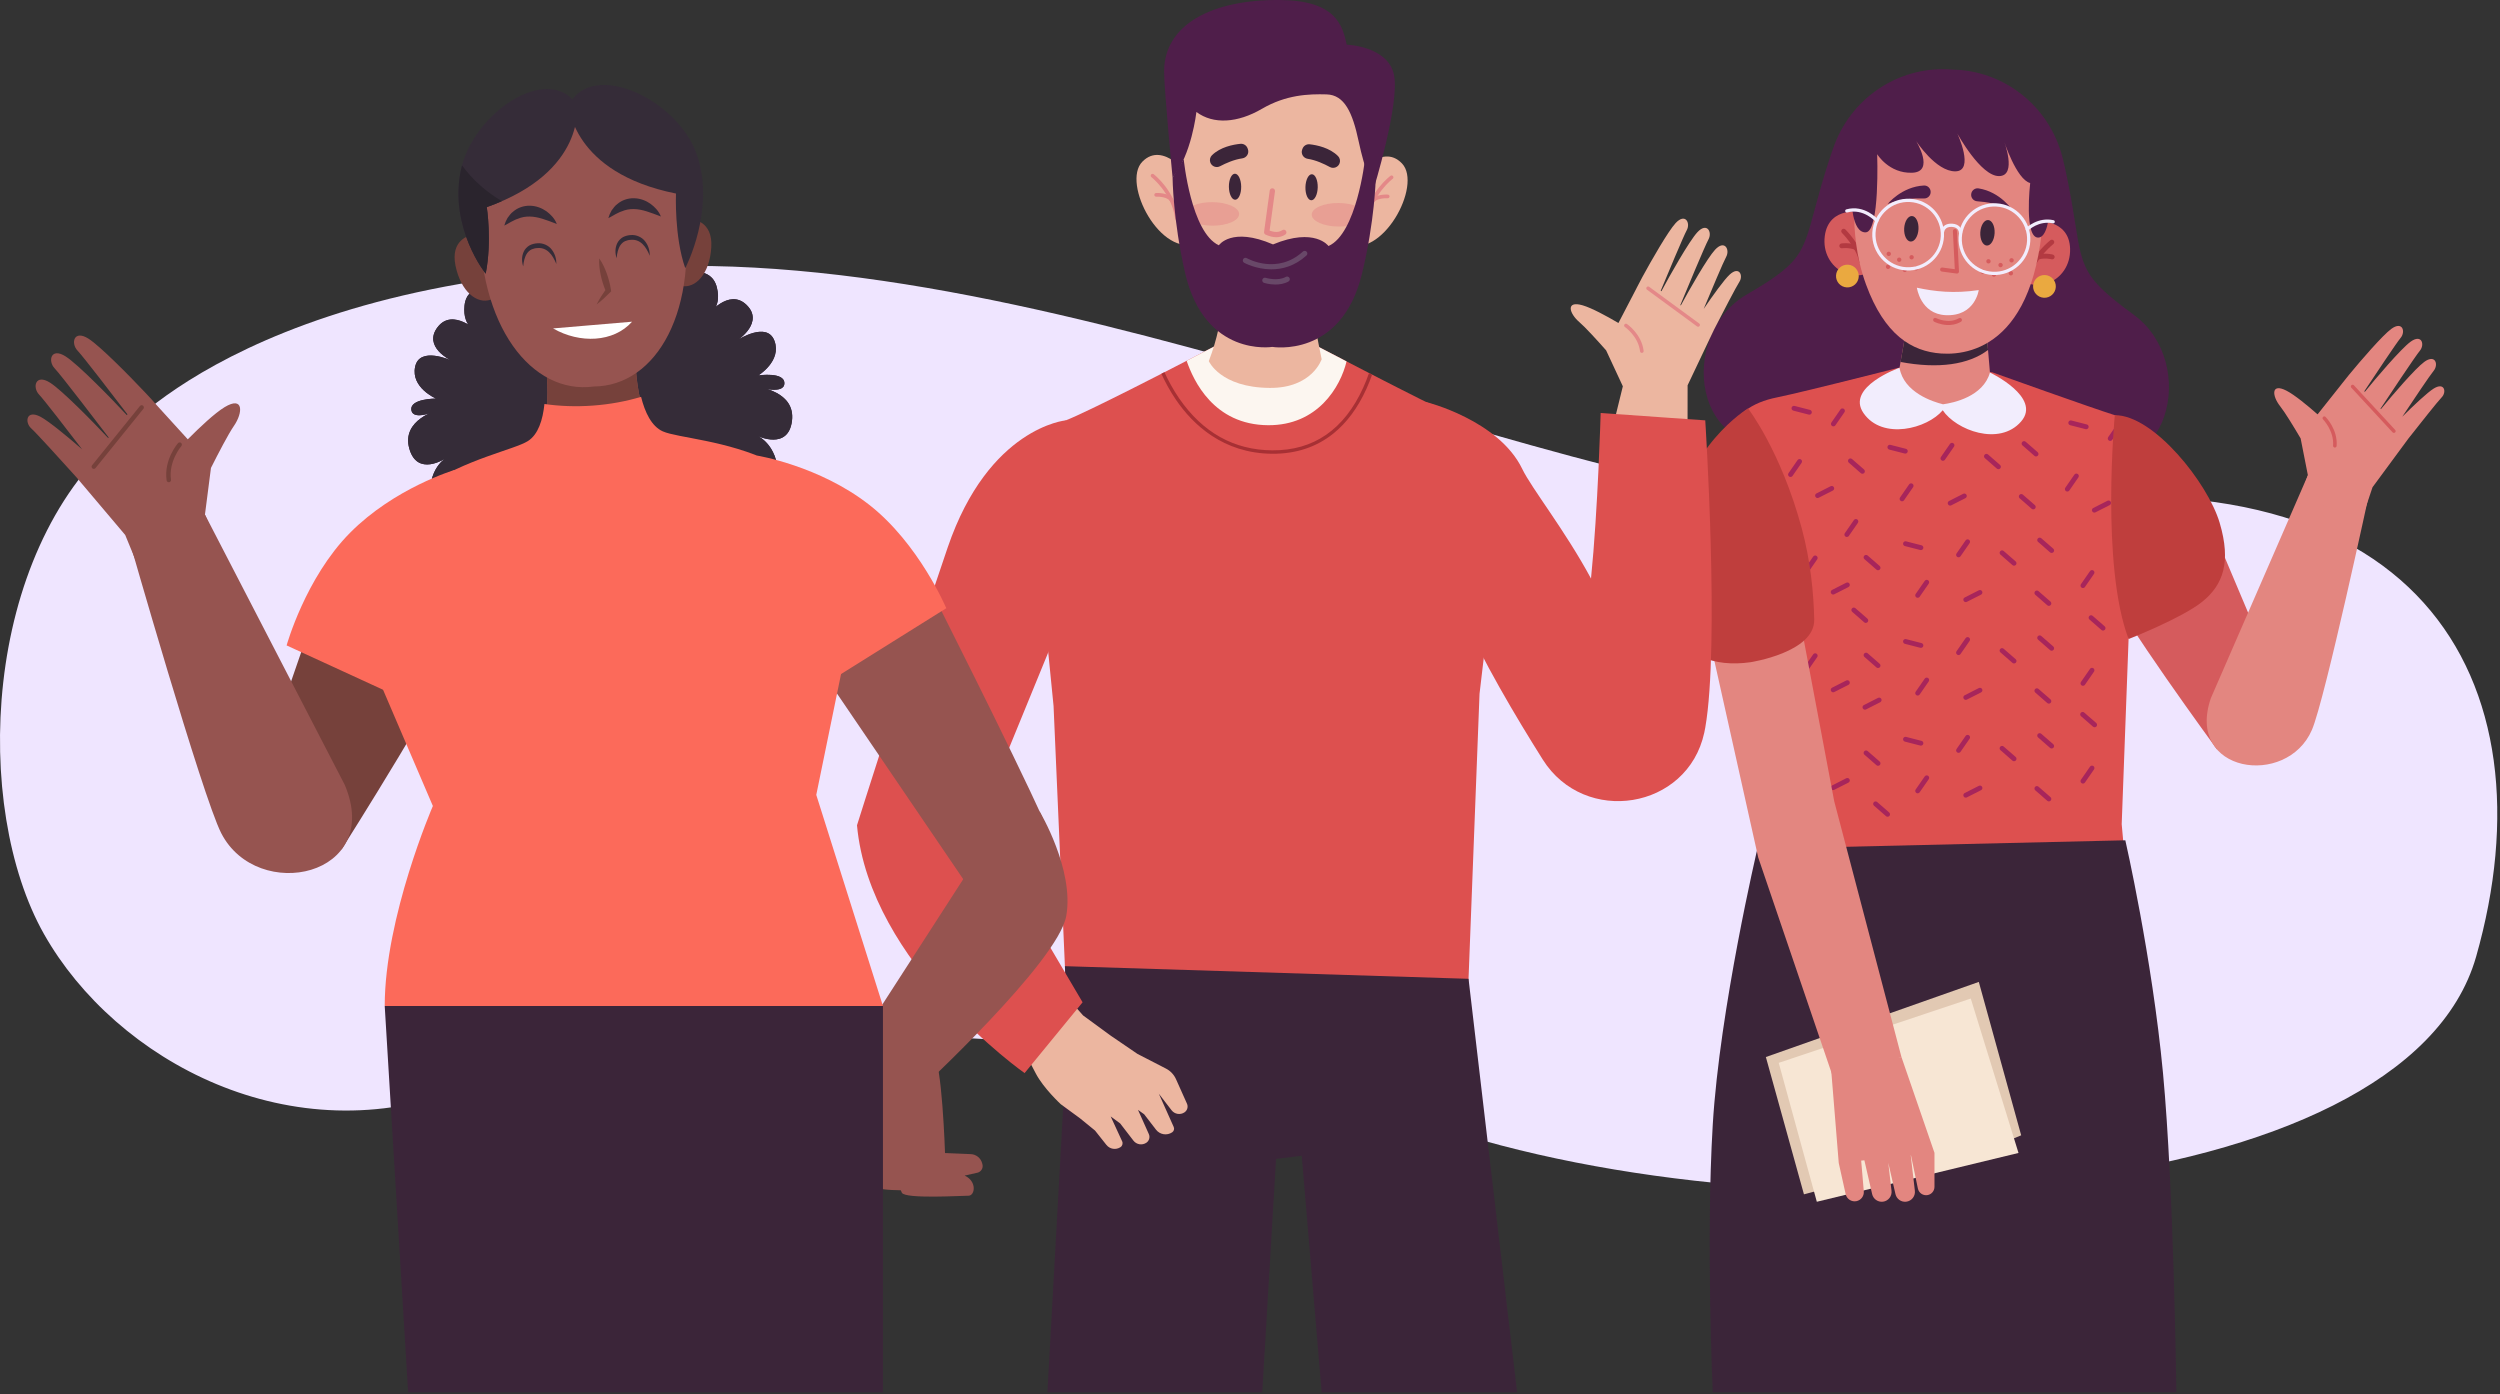 <svg width="486" height="271" viewBox="0 0 486 271" fill="none" xmlns="http://www.w3.org/2000/svg">
<rect x="0" y="0" width="486" height="271" fill="#333333" stroke="none"/>
<path d="M23.136 84.839C23.136 84.839 51.653 50.179 138.443 51.725C225.233 53.272 328.693 108.683 386.472 99.023C470.591 84.96 496.572 132.522 481.361 185.966C467.511 234.627 347.579 242.23 278.207 218.598C208.834 194.966 124.225 198.134 90.476 211.444C56.726 224.754 22.502 206.249 8.559 181.594C-5.384 156.939 -3.482 107.838 23.136 84.839Z" fill="#EFE5FF"/>
<path d="M431.246 105.388L445.438 139.019L430.964 145.661C430.964 145.661 411.372 118.887 410.765 115.231C410.158 111.573 414.402 106.98 414.402 106.98L431.246 105.388Z" fill="#D55B5D"/>
<path d="M429.804 135.694L448.654 92.392L460.771 94.994C460.771 94.994 451.968 136.042 449.431 141.907C444.542 153.207 424.749 150.258 429.804 135.694Z" fill="#E38680"/>
<path d="M444.491 75.949C446.087 76.774 448.545 78.799 450.536 80.553L455.183 74.706L455.179 74.702C455.422 74.374 455.951 73.71 456.645 72.867L456.647 72.866C458.973 70.041 463.173 65.18 464.865 63.94C467.061 62.328 467.697 64.476 466.68 65.686C465.896 66.62 461.56 73.131 459.619 76.059L459.726 76.174C461.814 73.588 466.733 67.814 468.597 66.446C470.793 64.834 471.43 66.982 470.413 68.192C469.535 69.238 464.205 77.274 462.769 79.445L462.85 79.532C465.126 76.754 469.529 71.637 471.27 70.359C473.466 68.748 474.103 70.896 473.086 72.106C472.414 72.905 469.143 77.788 466.996 81.016C469.234 78.793 471.892 76.287 473.117 75.532C475.242 74.22 475.666 76.23 474.647 77.261C473.95 77.967 470.37 82.487 468.184 85.265L461.217 94.719L459.152 100.887L447.083 96.845L448.655 92.392L447.242 85.226C445.97 83.068 444.197 80.145 443.256 78.964C441.684 76.989 441.426 74.366 444.491 75.949Z" fill="#E38680"/>
<path d="M465.259 84.139C465.207 84.121 465.159 84.091 465.12 84.048L457.096 75.368C456.966 75.228 456.975 75.01 457.115 74.881C457.255 74.751 457.473 74.759 457.602 74.9L465.627 83.58C465.756 83.72 465.748 83.938 465.607 84.067C465.51 84.157 465.375 84.18 465.259 84.139Z" fill="#D55B5D"/>
<path d="M453.782 86.987C453.639 86.937 453.541 86.795 453.552 86.635C453.767 83.755 451.622 81.554 451.6 81.532C451.466 81.397 451.467 81.179 451.603 81.045C451.737 80.911 451.956 80.911 452.09 81.047C452.187 81.145 454.479 83.487 454.24 86.686C454.226 86.877 454.061 87.019 453.871 87.004C453.84 87.003 453.809 86.996 453.782 86.987Z" fill="#D55B5D"/>
<path d="M339.19 90.609L342.471 157.756L339.19 186.191H414.804L412.458 160.226L414.804 97.116L339.19 90.609Z" fill="#DD504F"/>
<path d="M403.353 88.658C391.813 84.561 383.859 77.969 376.373 74.793C368.595 77.166 359.994 82.889 348.089 85.753C329.198 90.296 325.854 65.205 339.586 57.241C351.673 50.231 350.35 48.883 354.093 35.968C354.335 35.13 354.6 34.242 354.892 33.301C355.209 32.268 355.56 31.173 355.949 30.007C356.178 29.325 356.412 28.669 356.656 28.037C360.367 18.393 369.837 12.677 379.594 13.532C389.388 13.706 398.207 20.383 400.886 30.362C401.062 31.016 401.226 31.694 401.382 32.395C401.647 33.597 401.881 34.722 402.088 35.782C402.28 36.749 402.45 37.659 402.603 38.517C404.972 51.755 403.514 52.956 414.8 61.195C427.62 70.555 421.664 95.157 403.353 88.658Z" fill="#4F1E4A"/>
<path d="M423.083 102.643L331.232 97.814C331.232 97.814 332.772 92.036 334.839 86.259C336.905 80.483 340.666 78.217 345.43 77.258C346.774 76.986 349.239 76.41 352.085 75.723C353.697 75.332 355.432 74.907 357.156 74.48C363.169 72.994 369.035 71.5 369.035 71.5L378.628 71.239H378.684L378.737 71.246L387.32 72.388C387.32 72.388 392.419 74.216 397.995 76.186C403.225 78.034 408.875 80.008 411.119 80.712C415.757 82.166 419.259 84.813 420.709 90.775C422.156 96.736 423.083 102.643 423.083 102.643Z" fill="#DD504F"/>
<path d="M341.972 85.909C341.87 85.903 341.768 85.865 341.686 85.793L339.353 83.758C339.156 83.586 339.136 83.286 339.307 83.089C339.479 82.892 339.779 82.872 339.976 83.043L342.308 85.078C342.505 85.25 342.526 85.549 342.354 85.747C342.255 85.861 342.112 85.916 341.972 85.909Z" fill="#A7255B"/>
<path d="M341.431 96.194C341.329 96.188 341.228 96.15 341.145 96.078L338.812 94.043C338.615 93.871 338.595 93.572 338.767 93.374C338.939 93.177 339.238 93.157 339.435 93.328L341.768 95.363C341.965 95.535 341.985 95.835 341.813 96.032C341.714 96.146 341.571 96.201 341.431 96.194Z" fill="#A7255B"/>
<path d="M356.386 82.884C356.301 82.88 356.216 82.852 356.142 82.801C355.927 82.652 355.873 82.357 356.022 82.142L357.783 79.596C357.932 79.381 358.227 79.328 358.442 79.476C358.657 79.625 358.711 79.921 358.562 80.136L356.801 82.681C356.704 82.821 356.545 82.893 356.386 82.884Z" fill="#A7255B"/>
<path d="M348.052 92.725C347.967 92.721 347.883 92.693 347.808 92.642C347.593 92.493 347.539 92.198 347.688 91.983L349.449 89.437C349.598 89.222 349.893 89.168 350.108 89.317C350.324 89.466 350.377 89.761 350.228 89.977L348.467 92.522C348.369 92.662 348.21 92.733 348.052 92.725Z" fill="#A7255B"/>
<path d="M352.196 80.001C352.221 80.082 352.225 80.171 352.202 80.259C352.138 80.512 351.879 80.665 351.626 80.6L348.628 79.829C348.374 79.764 348.222 79.506 348.286 79.253C348.352 78.999 348.61 78.847 348.863 78.912L351.861 79.683C352.027 79.724 352.149 79.849 352.196 80.001Z" fill="#A7255B"/>
<path d="M362.031 92.1C361.929 92.095 361.827 92.057 361.745 91.984L359.412 89.949C359.215 89.777 359.195 89.478 359.366 89.281C359.539 89.084 359.838 89.063 360.035 89.235L362.367 91.269C362.565 91.442 362.585 91.741 362.413 91.938C362.313 92.053 362.171 92.107 362.031 92.1Z" fill="#A7255B"/>
<path d="M353.056 96.73C352.996 96.687 352.945 96.629 352.909 96.559C352.791 96.326 352.883 96.041 353.117 95.923L355.877 94.522C356.11 94.403 356.396 94.496 356.514 94.73C356.633 94.963 356.54 95.248 356.306 95.366L353.546 96.767C353.383 96.85 353.195 96.83 353.056 96.73Z" fill="#A7255B"/>
<path d="M395.783 88.738C395.681 88.732 395.58 88.694 395.497 88.621L393.165 86.587C392.967 86.415 392.947 86.115 393.119 85.918C393.291 85.721 393.59 85.701 393.787 85.872L396.12 87.907C396.317 88.079 396.337 88.378 396.165 88.576C396.066 88.69 395.923 88.745 395.783 88.738Z" fill="#A7255B"/>
<path d="M395.242 99.023C395.14 99.017 395.039 98.979 394.956 98.907L392.624 96.872C392.427 96.7 392.406 96.4 392.578 96.203C392.75 96.006 393.049 95.986 393.246 96.157L395.579 98.192C395.776 98.364 395.796 98.663 395.625 98.861C395.525 98.975 395.382 99.031 395.242 99.023Z" fill="#A7255B"/>
<path d="M410.198 85.714C410.113 85.709 410.029 85.682 409.954 85.63C409.739 85.482 409.685 85.186 409.834 84.971L411.595 82.426C411.744 82.211 412.039 82.157 412.254 82.306C412.469 82.455 412.523 82.75 412.374 82.965L410.613 85.51C410.515 85.65 410.356 85.722 410.198 85.714Z" fill="#A7255B"/>
<path d="M401.863 95.554C401.778 95.549 401.694 95.522 401.619 95.471C401.404 95.322 401.35 95.026 401.499 94.811L403.26 92.266C403.409 92.051 403.705 91.997 403.92 92.146C404.135 92.295 404.189 92.59 404.04 92.805L402.279 95.351C402.181 95.491 402.022 95.563 401.863 95.554Z" fill="#A7255B"/>
<path d="M418.227 100.777C418.142 100.772 418.058 100.745 417.982 100.693C417.767 100.545 417.713 100.249 417.862 100.034L419.623 97.489C419.772 97.274 420.067 97.22 420.283 97.369C420.498 97.518 420.551 97.813 420.403 98.028L418.641 100.573C418.545 100.714 418.386 100.785 418.227 100.777Z" fill="#A7255B"/>
<path d="M406.007 82.83C406.032 82.911 406.036 82.999 406.014 83.088C405.949 83.341 405.69 83.494 405.437 83.429L402.439 82.658C402.186 82.593 402.033 82.335 402.098 82.082C402.163 81.828 402.421 81.675 402.674 81.741L405.672 82.512C405.838 82.554 405.961 82.678 406.007 82.83Z" fill="#A7255B"/>
<path d="M415.945 92.975C415.843 92.97 415.742 92.932 415.659 92.859L413.327 90.825C413.129 90.652 413.109 90.353 413.281 90.156C413.454 89.959 413.753 89.938 413.95 90.11L416.282 92.145C416.48 92.317 416.5 92.616 416.328 92.813C416.228 92.928 416.085 92.982 415.945 92.975Z" fill="#A7255B"/>
<path d="M406.867 99.56C406.807 99.517 406.756 99.459 406.72 99.389C406.602 99.156 406.695 98.871 406.929 98.752L409.689 97.351C409.922 97.233 410.207 97.326 410.325 97.559C410.444 97.792 410.351 98.078 410.117 98.196L407.357 99.597C407.195 99.68 407.006 99.659 406.867 99.56Z" fill="#A7255B"/>
<path d="M377.68 89.579C377.595 89.575 377.511 89.547 377.436 89.496C377.221 89.347 377.167 89.052 377.316 88.837L379.077 86.291C379.226 86.076 379.521 86.022 379.736 86.171C379.951 86.32 380.005 86.615 379.856 86.831L378.095 89.376C377.998 89.516 377.839 89.588 377.68 89.579Z" fill="#A7255B"/>
<path d="M369.733 97.452C369.648 97.447 369.563 97.42 369.489 97.368C369.274 97.219 369.22 96.924 369.369 96.709L371.13 94.164C371.279 93.949 371.574 93.895 371.789 94.044C372.004 94.193 372.058 94.488 371.909 94.703L370.148 97.248C370.05 97.388 369.891 97.46 369.733 97.452Z" fill="#A7255B"/>
<path d="M370.842 87.569C370.867 87.65 370.87 87.738 370.848 87.826C370.782 88.08 370.524 88.233 370.271 88.168L367.273 87.397C367.02 87.332 366.867 87.074 366.933 86.82C366.997 86.567 367.256 86.414 367.509 86.48L370.507 87.251C370.672 87.293 370.795 87.417 370.842 87.569Z" fill="#A7255B"/>
<path d="M388.471 91.214C388.369 91.209 388.267 91.171 388.185 91.098L385.852 89.063C385.655 88.891 385.635 88.592 385.806 88.395C385.979 88.198 386.278 88.177 386.475 88.349L388.807 90.383C389.005 90.556 389.025 90.855 388.853 91.052C388.754 91.167 388.611 91.221 388.471 91.214Z" fill="#A7255B"/>
<path d="M378.833 98.201C378.773 98.158 378.723 98.101 378.687 98.031C378.568 97.798 378.661 97.512 378.895 97.394L381.655 95.993C381.888 95.874 382.173 95.967 382.292 96.201C382.41 96.434 382.317 96.719 382.084 96.838L379.323 98.239C379.161 98.321 378.972 98.301 378.833 98.201Z" fill="#A7255B"/>
<path d="M351.088 111.483C351.003 111.478 350.919 111.451 350.843 111.4C350.628 111.251 350.574 110.955 350.723 110.74L352.485 108.195C352.633 107.98 352.929 107.926 353.144 108.075C353.359 108.224 353.413 108.519 353.264 108.734L351.503 111.279C351.406 111.42 351.246 111.491 351.088 111.483Z" fill="#A7255B"/>
<path d="M365.067 110.858C364.965 110.852 364.864 110.814 364.781 110.742L362.449 108.707C362.251 108.535 362.231 108.236 362.403 108.038C362.576 107.841 362.875 107.821 363.072 107.992L365.404 110.027C365.602 110.199 365.622 110.499 365.45 110.696C365.35 110.81 365.207 110.866 365.067 110.858Z" fill="#A7255B"/>
<path d="M356.092 115.489C356.032 115.446 355.981 115.388 355.945 115.318C355.827 115.085 355.92 114.8 356.153 114.681L358.914 113.28C359.147 113.162 359.432 113.254 359.55 113.488C359.669 113.721 359.576 114.006 359.342 114.125L356.582 115.526C356.419 115.609 356.231 115.588 356.092 115.489Z" fill="#A7255B"/>
<path d="M398.819 107.496C398.717 107.491 398.616 107.452 398.533 107.38L396.201 105.345C396.003 105.173 395.983 104.874 396.155 104.676C396.328 104.479 396.627 104.459 396.824 104.631L399.156 106.665C399.354 106.837 399.374 107.137 399.202 107.334C399.102 107.448 398.959 107.503 398.819 107.496Z" fill="#A7255B"/>
<path d="M398.278 117.781C398.176 117.776 398.075 117.738 397.992 117.665L395.66 115.63C395.463 115.458 395.442 115.159 395.614 114.962C395.786 114.764 396.085 114.744 396.283 114.916L398.615 116.951C398.812 117.123 398.832 117.423 398.66 117.62C398.561 117.734 398.419 117.788 398.278 117.781Z" fill="#A7255B"/>
<path d="M362.687 121.095C362.585 121.089 362.484 121.051 362.401 120.979L360.069 118.944C359.871 118.772 359.851 118.472 360.023 118.275C360.195 118.078 360.494 118.058 360.691 118.229L363.024 120.264C363.221 120.436 363.241 120.735 363.07 120.933C362.969 121.047 362.827 121.102 362.687 121.095Z" fill="#A7255B"/>
<path d="M404.899 114.312C404.814 114.308 404.73 114.281 404.655 114.229C404.44 114.08 404.386 113.785 404.535 113.57L406.297 111.025C406.445 110.81 406.741 110.756 406.956 110.905C407.171 111.053 407.225 111.349 407.076 111.564L405.315 114.109C405.217 114.249 405.058 114.321 404.899 114.312Z" fill="#A7255B"/>
<path d="M380.716 108.338C380.631 108.333 380.547 108.306 380.472 108.254C380.257 108.105 380.203 107.81 380.352 107.595L382.113 105.05C382.262 104.835 382.557 104.781 382.773 104.93C382.988 105.079 383.041 105.374 382.893 105.589L381.131 108.134C381.034 108.274 380.875 108.345 380.716 108.338Z" fill="#A7255B"/>
<path d="M372.769 116.21C372.684 116.205 372.6 116.178 372.525 116.127C372.31 115.978 372.256 115.682 372.405 115.467L374.166 112.922C374.315 112.707 374.61 112.653 374.825 112.802C375.04 112.951 375.094 113.246 374.945 113.461L373.184 116.007C373.087 116.147 372.927 116.218 372.769 116.21Z" fill="#A7255B"/>
<path d="M358.999 104.389C358.914 104.384 358.83 104.357 358.755 104.306C358.54 104.157 358.487 103.861 358.635 103.646L360.397 101.101C360.546 100.886 360.841 100.832 361.056 100.981C361.271 101.13 361.325 101.425 361.176 101.64L359.415 104.186C359.317 104.326 359.158 104.397 358.999 104.389Z" fill="#A7255B"/>
<path d="M373.878 106.327C373.903 106.408 373.907 106.497 373.884 106.585C373.818 106.838 373.561 106.991 373.307 106.925L370.309 106.155C370.056 106.089 369.903 105.831 369.969 105.578C370.034 105.325 370.292 105.172 370.545 105.237L373.543 106.007C373.709 106.05 373.831 106.175 373.878 106.327Z" fill="#A7255B"/>
<path d="M391.507 109.973C391.405 109.967 391.304 109.929 391.221 109.856L388.889 107.822C388.691 107.649 388.671 107.35 388.843 107.153C389.015 106.956 389.314 106.936 389.511 107.107L391.844 109.142C392.041 109.314 392.061 109.613 391.889 109.81C391.79 109.925 391.647 109.98 391.507 109.973Z" fill="#A7255B"/>
<path d="M381.869 116.96C381.809 116.917 381.759 116.859 381.723 116.789C381.604 116.556 381.697 116.271 381.931 116.152L384.691 114.751C384.924 114.633 385.209 114.726 385.328 114.959C385.446 115.192 385.354 115.478 385.12 115.596L382.36 116.997C382.197 117.08 382.008 117.06 381.869 116.96Z" fill="#A7255B"/>
<path d="M351.088 130.49C351.003 130.485 350.919 130.458 350.843 130.407C350.628 130.258 350.574 129.962 350.723 129.747L352.485 127.202C352.633 126.987 352.929 126.933 353.144 127.082C353.359 127.231 353.413 127.526 353.264 127.741L351.503 130.287C351.406 130.426 351.246 130.498 351.088 130.49Z" fill="#A7255B"/>
<path d="M365.067 129.865C364.965 129.859 364.864 129.821 364.781 129.749L362.449 127.714C362.251 127.542 362.231 127.243 362.403 127.045C362.576 126.848 362.875 126.828 363.072 126.999L365.404 129.034C365.602 129.206 365.622 129.506 365.45 129.703C365.35 129.817 365.207 129.872 365.067 129.865Z" fill="#A7255B"/>
<path d="M356.092 134.495C356.032 134.452 355.981 134.394 355.945 134.324C355.827 134.091 355.92 133.806 356.153 133.687L358.914 132.286C359.147 132.168 359.432 132.261 359.55 132.494C359.669 132.727 359.576 133.013 359.342 133.131L356.582 134.532C356.419 134.615 356.231 134.595 356.092 134.495Z" fill="#A7255B"/>
<path d="M398.819 126.502C398.717 126.497 398.616 126.459 398.533 126.386L396.201 124.351C396.003 124.179 395.983 123.88 396.155 123.683C396.328 123.486 396.627 123.465 396.824 123.637L399.156 125.672C399.354 125.844 399.374 126.143 399.202 126.34C399.102 126.455 398.959 126.51 398.819 126.502Z" fill="#A7255B"/>
<path d="M398.278 136.787C398.176 136.782 398.075 136.744 397.992 136.671L395.66 134.637C395.463 134.464 395.442 134.165 395.614 133.968C395.786 133.771 396.085 133.751 396.283 133.922L398.615 135.957C398.812 136.129 398.832 136.428 398.66 136.625C398.561 136.74 398.419 136.795 398.278 136.787Z" fill="#A7255B"/>
<path d="M404.899 133.319C404.814 133.314 404.73 133.287 404.655 133.235C404.44 133.087 404.386 132.791 404.535 132.576L406.297 130.031C406.445 129.816 406.741 129.762 406.956 129.911C407.171 130.06 407.225 130.355 407.076 130.57L405.315 133.115C405.217 133.256 405.058 133.327 404.899 133.319Z" fill="#A7255B"/>
<path d="M380.716 127.344C380.631 127.339 380.547 127.312 380.472 127.261C380.257 127.112 380.203 126.816 380.352 126.601L382.113 124.056C382.262 123.841 382.557 123.787 382.773 123.936C382.988 124.085 383.041 124.38 382.893 124.595L381.131 127.141C381.034 127.281 380.875 127.353 380.716 127.344Z" fill="#A7255B"/>
<path d="M372.769 135.216C372.684 135.212 372.6 135.184 372.525 135.133C372.31 134.984 372.256 134.689 372.405 134.474L374.166 131.929C374.315 131.713 374.61 131.66 374.825 131.809C375.04 131.957 375.094 132.253 374.945 132.468L373.184 135.013C373.087 135.153 372.927 135.225 372.769 135.216Z" fill="#A7255B"/>
<path d="M373.878 125.333C373.903 125.414 373.907 125.503 373.884 125.591C373.818 125.845 373.561 125.997 373.307 125.932L370.309 125.161C370.056 125.096 369.903 124.838 369.969 124.584C370.034 124.331 370.292 124.178 370.545 124.244L373.543 125.015C373.709 125.057 373.831 125.181 373.878 125.333Z" fill="#A7255B"/>
<path d="M391.507 128.979C391.405 128.973 391.304 128.935 391.221 128.863L388.889 126.828C388.691 126.656 388.671 126.357 388.843 126.159C389.015 125.962 389.314 125.942 389.511 126.113L391.844 128.148C392.041 128.32 392.061 128.62 391.889 128.817C391.79 128.931 391.647 128.986 391.507 128.979Z" fill="#A7255B"/>
<path d="M408.81 122.586C408.708 122.58 408.606 122.542 408.524 122.469L406.191 120.435C405.994 120.263 405.974 119.963 406.145 119.766C406.317 119.569 406.617 119.549 406.814 119.72L409.146 121.755C409.343 121.927 409.364 122.226 409.191 122.423C409.092 122.538 408.951 122.593 408.81 122.586Z" fill="#A7255B"/>
<path d="M381.869 135.966C381.809 135.923 381.759 135.866 381.723 135.795C381.604 135.562 381.697 135.277 381.931 135.159L384.691 133.758C384.924 133.639 385.209 133.732 385.328 133.966C385.446 134.199 385.354 134.484 385.12 134.602L382.36 136.003C382.197 136.086 382.008 136.066 381.869 135.966Z" fill="#A7255B"/>
<path d="M362.27 137.875C362.21 137.832 362.159 137.774 362.124 137.704C362.005 137.471 362.098 137.186 362.332 137.067L365.092 135.666C365.325 135.548 365.61 135.64 365.729 135.874C365.847 136.107 365.754 136.392 365.52 136.511L362.76 137.912C362.597 137.995 362.409 137.973 362.27 137.875Z" fill="#A7255B"/>
<path d="M351.088 149.496C351.003 149.492 350.919 149.464 350.843 149.413C350.628 149.264 350.574 148.969 350.723 148.754L352.485 146.208C352.633 145.993 352.929 145.939 353.144 146.088C353.359 146.237 353.413 146.533 353.264 146.748L351.503 149.293C351.406 149.433 351.246 149.505 351.088 149.496Z" fill="#A7255B"/>
<path d="M365.067 148.871C364.965 148.866 364.864 148.828 364.781 148.755L362.449 146.72C362.251 146.548 362.231 146.249 362.403 146.052C362.576 145.855 362.875 145.834 363.072 146.006L365.404 148.04C365.602 148.213 365.622 148.512 365.45 148.709C365.35 148.824 365.207 148.878 365.067 148.871Z" fill="#A7255B"/>
<path d="M356.092 153.501C356.032 153.458 355.981 153.4 355.945 153.33C355.827 153.097 355.92 152.812 356.153 152.694L358.914 151.292C359.147 151.174 359.432 151.267 359.55 151.501C359.669 151.734 359.576 152.019 359.342 152.137L356.582 153.538C356.419 153.621 356.231 153.601 356.092 153.501Z" fill="#A7255B"/>
<path d="M398.819 145.509C398.717 145.503 398.616 145.465 398.533 145.392L396.201 143.358C396.003 143.185 395.983 142.886 396.155 142.689C396.328 142.492 396.627 142.472 396.824 142.644L399.156 144.679C399.354 144.851 399.374 145.15 399.202 145.347C399.102 145.462 398.959 145.516 398.819 145.509Z" fill="#A7255B"/>
<path d="M407.17 141.382C407.068 141.377 406.967 141.339 406.884 141.266L404.552 139.231C404.355 139.059 404.334 138.76 404.506 138.563C404.678 138.366 404.977 138.345 405.174 138.517L407.507 140.551C407.704 140.724 407.724 141.023 407.552 141.22C407.453 141.335 407.31 141.389 407.17 141.382Z" fill="#A7255B"/>
<path d="M398.278 155.794C398.176 155.789 398.075 155.751 397.992 155.678L395.66 153.644C395.463 153.471 395.442 153.172 395.614 152.975C395.786 152.778 396.085 152.758 396.283 152.93L398.615 154.964C398.812 155.137 398.832 155.436 398.66 155.633C398.561 155.747 398.419 155.801 398.278 155.794Z" fill="#A7255B"/>
<path d="M404.899 152.326C404.814 152.321 404.73 152.294 404.655 152.242C404.44 152.094 404.386 151.798 404.535 151.583L406.297 149.038C406.445 148.823 406.741 148.769 406.956 148.918C407.171 149.067 407.225 149.362 407.076 149.577L405.315 152.122C405.217 152.262 405.058 152.334 404.899 152.326Z" fill="#A7255B"/>
<path d="M380.716 146.35C380.631 146.346 380.547 146.318 380.472 146.267C380.257 146.118 380.203 145.823 380.352 145.608L382.113 143.062C382.262 142.847 382.557 142.793 382.773 142.942C382.988 143.091 383.041 143.387 382.893 143.602L381.131 146.147C381.034 146.287 380.875 146.359 380.716 146.35Z" fill="#A7255B"/>
<path d="M372.769 154.223C372.684 154.218 372.6 154.191 372.525 154.139C372.31 153.99 372.256 153.695 372.405 153.48L374.166 150.935C374.315 150.72 374.61 150.666 374.825 150.815C375.04 150.964 375.094 151.259 374.945 151.474L373.184 154.019C373.087 154.16 372.927 154.231 372.769 154.223Z" fill="#A7255B"/>
<path d="M373.878 144.34C373.903 144.421 373.907 144.51 373.884 144.598C373.818 144.852 373.561 145.004 373.307 144.94L370.309 144.169C370.056 144.103 369.903 143.846 369.969 143.592C370.034 143.339 370.292 143.186 370.545 143.252L373.543 144.022C373.709 144.064 373.831 144.188 373.878 144.34Z" fill="#A7255B"/>
<path d="M391.507 147.985C391.405 147.98 391.304 147.941 391.221 147.869L388.889 145.834C388.691 145.662 388.671 145.363 388.843 145.166C389.014 144.968 389.314 144.948 389.511 145.12L391.844 147.154C392.041 147.327 392.061 147.626 391.889 147.823C391.79 147.938 391.647 147.993 391.507 147.985Z" fill="#A7255B"/>
<path d="M366.921 158.777C366.819 158.771 366.718 158.733 366.635 158.661L364.302 156.626C364.105 156.454 364.085 156.155 364.256 155.957C364.429 155.76 364.728 155.74 364.925 155.911L367.258 157.946C367.455 158.118 367.475 158.418 367.304 158.615C367.203 158.729 367.061 158.784 366.921 158.777Z" fill="#A7255B"/>
<path d="M381.869 154.973C381.809 154.93 381.759 154.873 381.723 154.802C381.604 154.569 381.697 154.284 381.931 154.166L384.691 152.765C384.924 152.646 385.209 152.739 385.328 152.973C385.446 153.206 385.354 153.491 385.12 153.609L382.36 155.011C382.197 155.093 382.008 155.072 381.869 154.973Z" fill="#A7255B"/>
<path d="M378.737 71.237L378.737 71.245L378.684 71.239L378.737 71.237Z" fill="#5848BC"/>
<path d="M341.634 165.011C341.634 165.011 334.316 196.097 332.961 218.62C331.606 241.143 332.961 270.649 332.961 270.649H423.083C423.083 270.649 422.613 231.132 420.487 208.61C418.361 186.087 413.163 163.354 413.163 163.354L341.634 165.011Z" fill="#3B2539"/>
<path d="M389.686 221.852C390.311 221.852 392.918 220.705 392.918 220.705L384.68 190.883L343.283 205.486L350.687 232.176L389.686 221.852Z" fill="#E2C9B3"/>
<path d="M378.683 71.239H378.628V71.231L378.683 71.239Z" fill="#5848BC"/>
<path d="M387.043 74.722C387.043 74.722 384.432 79.046 377.785 78.697C371.364 78.36 368.906 73.547 368.906 73.547L369.467 70.367L369.561 69.832L370.443 64.826L386.307 66.104L386.472 68.035L386.526 68.668L387.043 74.722Z" fill="#E38680"/>
<path d="M392.91 81.933C388.689 86.816 380.258 83.625 377.667 79.756C374.684 83.332 365.964 85.621 362.276 80.323C358.726 75.222 369.266 71.494 369.266 71.494C370.072 76.296 375.78 78.123 377.727 78.593C379.715 78.328 385.543 77.11 386.846 72.418C386.846 72.418 396.976 77.234 392.91 81.933Z" fill="#F2EDFD"/>
<path d="M386.47 68.034C382.711 70.896 376.827 71.75 369.465 70.366L369.56 69.832L370.442 64.825L386.306 66.104L386.47 68.034Z" fill="#3B2539"/>
<path d="M365.166 51.395C361.351 56.169 353.875 52.414 354.742 45.858C355.529 39.909 362.15 41.207 362.15 41.207L365.166 51.395Z" fill="#D55B5D"/>
<path d="M361.34 53.779C361.276 54.999 360.236 55.935 359.016 55.871C357.797 55.807 356.861 54.767 356.925 53.547C356.989 52.328 358.029 51.391 359.249 51.455C360.467 51.52 361.404 52.56 361.34 53.779Z" fill="#EAA940"/>
<path d="M361.887 51.35C361.674 51.339 361.487 51.183 361.446 50.964C360.901 48.102 358.106 45.309 358.077 45.281C357.891 45.096 357.889 44.796 358.073 44.609C358.257 44.423 358.558 44.42 358.744 44.605C358.868 44.727 361.778 47.63 362.378 50.787C362.427 51.044 362.258 51.293 362 51.342C361.963 51.349 361.925 51.352 361.887 51.35Z" fill="#B33A41"/>
<path d="M360.806 48.601C360.756 48.598 360.705 48.587 360.657 48.568C359.38 48.065 358.126 48.263 358.113 48.266C357.854 48.308 357.61 48.134 357.567 47.876C357.524 47.617 357.697 47.373 357.955 47.33C358.016 47.319 359.475 47.082 361.005 47.685C361.249 47.781 361.369 48.057 361.273 48.301C361.195 48.495 361.004 48.611 360.806 48.601Z" fill="#B33A41"/>
<path d="M391.48 52.779C394.772 57.926 402.602 54.977 402.427 48.365C402.268 42.368 395.547 42.964 395.547 42.964L391.48 52.779Z" fill="#D55B5D"/>
<path d="M399.648 55.794C399.584 57.013 398.543 57.949 397.324 57.885C396.104 57.821 395.168 56.781 395.232 55.561C395.296 54.343 396.336 53.406 397.556 53.47C398.775 53.534 399.712 54.574 399.648 55.794Z" fill="#EAA940"/>
<path d="M394.745 53.078C394.707 53.076 394.67 53.069 394.633 53.058C394.382 52.983 394.239 52.718 394.316 52.466C395.244 49.39 398.442 46.808 398.577 46.7C398.782 46.536 399.081 46.57 399.245 46.775C399.408 46.98 399.375 47.278 399.171 47.442C399.139 47.467 396.067 49.951 395.225 52.74C395.16 52.954 394.958 53.089 394.745 53.078Z" fill="#B33A41"/>
<path d="M396.109 50.457C395.91 50.447 395.732 50.311 395.676 50.109C395.606 49.857 395.754 49.595 396.007 49.525C397.592 49.085 399.018 49.474 399.077 49.491C399.33 49.562 399.477 49.824 399.406 50.077C399.335 50.329 399.074 50.476 398.822 50.406C398.809 50.403 397.582 50.074 396.26 50.441C396.21 50.454 396.159 50.459 396.109 50.457Z" fill="#B33A41"/>
<path d="M361.116 33.88C361.116 33.88 358.814 44.552 362.759 55.316C366.335 65.071 371.603 68.33 377.369 68.724C383.927 69.172 397.872 66.099 397.334 34.839C396.971 13.717 363.97 12.726 361.116 33.88Z" fill="#E38680"/>
<path d="M359.925 38.589C359.925 38.589 359.919 45.274 362.698 45.169C365.478 45.063 364.923 29.975 364.923 29.975C364.923 29.975 367.197 33.741 371.716 33.582C376.235 33.423 372.462 27.36 372.462 27.36C372.462 27.36 376.31 33.348 380.121 33.311C383.93 33.273 380.507 25.96 380.507 25.96C380.507 25.96 385.043 34.283 388.624 34.233C392.205 34.184 389.536 27.307 389.536 27.307C389.536 27.307 391.985 34.887 394.668 35.582C394.668 35.582 393.41 46.492 396.334 46.184C399.258 45.876 398.828 33.581 397.832 29.804C396.835 26.027 390.937 16.364 378.577 16.903C366.216 17.441 360.913 23.978 359.925 38.589Z" fill="#4F1E4A"/>
<path d="M366.96 39.655C366.96 39.655 369.659 36.288 374.015 36.063C374.724 36.027 375.316 36.599 375.322 37.309V37.32C375.327 38.038 374.73 38.612 374.013 38.584C372.384 38.521 369.515 38.602 366.96 39.655Z" fill="#4F1E4A"/>
<path d="M391.27 40.933C391.27 40.933 388.939 37.302 384.63 36.621C383.929 36.511 383.28 37.018 383.2 37.723L383.199 37.735C383.118 38.448 383.651 39.081 384.368 39.129C385.993 39.237 388.839 39.618 391.27 40.933Z" fill="#4F1E4A"/>
<path d="M378.479 63.179C377.126 63.108 376.084 62.58 376.014 62.544C375.82 62.443 375.744 62.205 375.845 62.01C375.945 61.816 376.184 61.74 376.378 61.84C376.411 61.857 378.789 63.048 380.807 61.867C380.996 61.756 381.238 61.82 381.349 62.008C381.459 62.196 381.395 62.439 381.207 62.549C380.284 63.09 379.321 63.223 378.479 63.179Z" fill="#D55B5D"/>
<path d="M380.408 53.181C380.398 53.18 380.387 53.179 380.376 53.177L377.498 52.792C377.281 52.764 377.129 52.564 377.158 52.347C377.187 52.131 377.386 51.982 377.603 52.008L380.01 52.33L379.642 44.943C379.631 44.725 379.799 44.54 380.017 44.528C380.236 44.517 380.421 44.685 380.433 44.904L380.824 52.764C380.83 52.882 380.784 52.996 380.697 53.075C380.618 53.149 380.514 53.186 380.408 53.181Z" fill="#D55B5D"/>
<path d="M372.641 55.932C376.166 56.673 379.775 57.104 384.666 56.395C384.666 56.395 383.975 61.548 378.225 61.268C373.334 61.031 372.641 55.932 372.641 55.932Z" fill="#F2EDFD"/>
<path d="M372.953 44.552C372.881 45.923 372.2 47.001 371.431 46.96C370.663 46.92 370.099 45.776 370.17 44.406C370.243 43.035 370.924 41.957 371.692 41.998C372.461 42.038 373.026 43.181 372.953 44.552Z" fill="#3B2539"/>
<path d="M387.752 45.33C387.68 46.701 386.999 47.779 386.23 47.738C385.462 47.697 384.898 46.553 384.969 45.183C385.041 43.813 385.723 42.735 386.491 42.775C387.26 42.816 387.824 43.96 387.752 45.33Z" fill="#3B2539"/>
<path d="M367.601 49.374C367.589 49.61 367.388 49.791 367.152 49.779C366.917 49.766 366.735 49.565 366.748 49.33C366.76 49.094 366.961 48.913 367.197 48.925C367.433 48.937 367.614 49.138 367.601 49.374Z" fill="#D55B5D"/>
<path d="M369.631 50.514C369.618 50.749 369.417 50.931 369.182 50.918C368.946 50.906 368.765 50.705 368.777 50.469C368.79 50.233 368.991 50.052 369.226 50.065C369.462 50.077 369.643 50.278 369.631 50.514Z" fill="#D55B5D"/>
<path d="M367.469 51.888C367.456 52.123 367.255 52.304 367.02 52.292C366.784 52.28 366.603 52.078 366.615 51.843C366.628 51.608 366.829 51.426 367.064 51.439C367.3 51.45 367.481 51.651 367.469 51.888Z" fill="#D55B5D"/>
<path d="M370.721 52.487C370.709 52.722 370.508 52.904 370.273 52.891C370.037 52.879 369.856 52.678 369.868 52.443C369.881 52.207 370.082 52.026 370.317 52.038C370.553 52.05 370.734 52.251 370.721 52.487Z" fill="#D55B5D"/>
<path d="M372.927 52.174C372.914 52.41 372.713 52.591 372.478 52.579C372.243 52.566 372.061 52.365 372.074 52.13C372.086 51.895 372.287 51.713 372.522 51.726C372.759 51.738 372.939 51.939 372.927 52.174Z" fill="#D55B5D"/>
<path d="M372.044 50.035C372.031 50.271 371.83 50.452 371.595 50.44C371.36 50.427 371.178 50.226 371.191 49.991C371.203 49.755 371.404 49.574 371.639 49.586C371.876 49.599 372.056 49.8 372.044 50.035Z" fill="#D55B5D"/>
<path d="M390.621 50.585C390.608 50.82 390.789 51.021 391.025 51.034C391.261 51.046 391.462 50.865 391.474 50.629C391.487 50.393 391.306 50.192 391.07 50.18C390.834 50.168 390.633 50.349 390.621 50.585Z" fill="#D55B5D"/>
<path d="M388.483 51.505C388.471 51.74 388.652 51.942 388.888 51.954C389.124 51.967 389.325 51.786 389.337 51.55C389.349 51.313 389.168 51.112 388.932 51.101C388.697 51.088 388.496 51.269 388.483 51.505Z" fill="#D55B5D"/>
<path d="M390.488 53.098C390.476 53.333 390.657 53.535 390.893 53.547C391.128 53.559 391.329 53.379 391.342 53.142C391.354 52.907 391.173 52.705 390.937 52.694C390.702 52.681 390.501 52.863 390.488 53.098Z" fill="#D55B5D"/>
<path d="M387.191 53.353C387.179 53.588 387.359 53.789 387.595 53.802C387.831 53.814 388.032 53.633 388.044 53.397C388.057 53.162 387.876 52.961 387.64 52.948C387.404 52.936 387.203 53.117 387.191 53.353Z" fill="#D55B5D"/>
<path d="M385.03 52.811C385.018 53.047 385.199 53.248 385.435 53.26C385.67 53.273 385.871 53.092 385.884 52.856C385.896 52.62 385.715 52.418 385.479 52.407C385.244 52.394 385.043 52.575 385.03 52.811Z" fill="#D55B5D"/>
<path d="M386.133 50.776C386.12 51.013 386.301 51.214 386.537 51.225C386.773 51.238 386.974 51.057 386.986 50.821C386.999 50.586 386.818 50.384 386.582 50.372C386.346 50.359 386.145 50.54 386.133 50.776Z" fill="#D55B5D"/>
<path d="M370.578 52.578C366.735 52.376 363.773 49.085 363.975 45.243C364.177 41.4 367.468 38.438 371.311 38.64C375.153 38.842 378.115 42.132 377.914 45.975C377.712 49.818 374.421 52.78 370.578 52.578ZM371.278 39.272C367.784 39.088 364.792 41.781 364.608 45.275C364.424 48.77 367.117 51.761 370.612 51.945C374.106 52.129 377.098 49.436 377.282 45.942C377.465 42.448 374.771 39.456 371.278 39.272Z" fill="#F2EDFD"/>
<path d="M387.356 53.46C383.514 53.258 380.552 49.968 380.753 46.125C380.955 42.282 384.246 39.32 388.089 39.522C391.932 39.724 394.894 43.015 394.692 46.857C394.489 50.701 391.199 53.662 387.356 53.46ZM388.055 40.155C384.561 39.971 381.569 42.664 381.385 46.158C381.201 49.653 383.895 52.644 387.389 52.828C390.883 53.012 393.875 50.319 394.059 46.825C394.243 43.33 391.55 40.338 388.055 40.155Z" fill="#F2EDFD"/>
<path d="M394.083 44.876C394.008 44.873 393.933 44.841 393.875 44.783C393.752 44.658 393.754 44.458 393.878 44.335C393.969 44.244 396.146 42.133 399.205 42.803C399.375 42.84 399.484 43.008 399.446 43.18C399.409 43.35 399.241 43.458 399.069 43.421C396.342 42.825 394.343 44.766 394.322 44.785C394.256 44.85 394.169 44.88 394.083 44.876Z" fill="#F2EDFD"/>
<path d="M364.844 43.209C364.761 43.205 364.681 43.168 364.623 43.101C364.588 43.063 362.231 40.44 359.102 41.308C358.934 41.355 358.759 41.257 358.713 41.087C358.666 40.919 358.765 40.745 358.933 40.698C362.459 39.72 364.993 42.563 365.1 42.685C365.215 42.817 365.201 43.016 365.069 43.132C365.005 43.188 364.924 43.213 364.844 43.209Z" fill="#F2EDFD"/>
<path d="M377.631 45.321C377.624 45.321 377.617 45.32 377.61 45.319C377.437 45.299 377.313 45.141 377.333 44.967C377.398 44.416 377.928 43.392 379.468 43.474C381.008 43.555 381.429 44.627 381.436 45.182C381.438 45.357 381.298 45.501 381.123 45.503C380.947 45.504 380.805 45.365 380.803 45.19C380.8 45.089 380.735 44.174 379.436 44.106C378.096 44.035 377.967 44.999 377.962 45.041C377.942 45.208 377.797 45.329 377.631 45.321Z" fill="#F2EDFD"/>
<path d="M353.19 233.623L392.397 224.134L383.116 194.116L345.786 206.616L353.19 233.623Z" fill="#F7E6D4"/>
<path d="M332.961 127.067L341.798 166.696L356.422 209.653L369.642 205.486L356.566 155.74L350.312 122.572L332.961 127.067Z" fill="#E38680"/>
<path d="M339.812 79.392C339.812 79.392 346.178 87.604 350.245 102.643C351.991 109.102 352.58 115.383 352.685 120.448C352.816 126.833 340.29 128.736 340.29 128.736C333.297 129.736 326.586 127.54 325.716 120.529C325.101 115.577 324.816 109.539 325.558 103.11C327.434 86.844 339.812 79.392 339.812 79.392Z" fill="#BF3E3D"/>
<path d="M369.642 205.486L355.926 207.337L357.452 226.089L358.796 232.14C359.006 233.083 359.926 233.688 360.874 233.508C361.774 233.336 362.398 232.513 362.321 231.601L361.814 225.626L362.434 225.56L363.945 232.137C364.165 233.098 365.081 233.735 366.059 233.607C367.098 233.472 367.834 232.527 367.713 231.488L367.079 226.035L368.48 232.138C368.701 233.099 369.616 233.736 370.594 233.608C371.633 233.472 372.37 232.528 372.249 231.488L371.449 224.604L371.493 224.599L372.837 231.052C373.021 231.938 373.892 232.504 374.777 232.313C375.527 232.151 376.062 231.487 376.062 230.72V224.114L369.642 205.486Z" fill="#E38680"/>
<path d="M411.118 80.712C411.118 80.712 408.362 109.839 413.796 124.229C413.796 124.229 424.2 120.163 428.163 116.941C432.125 113.72 433.794 109.341 431.5 101.624C429.205 93.908 418.682 80.653 411.118 80.712Z" fill="#BF3E3D"/>
<path d="M307.675 59.357C309.434 59.872 312.289 61.423 314.623 62.791L318.141 56.034L318.135 56.031C318.315 55.654 318.715 54.887 319.247 53.908L319.248 53.906C321.027 50.626 324.289 44.942 325.741 43.371C327.627 41.331 328.681 43.357 327.898 44.767C327.294 45.854 324.218 53.217 322.843 56.526L322.972 56.62C324.56 53.625 328.363 46.888 329.964 45.155C331.85 43.115 332.905 45.141 332.122 46.551C331.446 47.768 327.672 56.852 326.656 59.304L326.754 59.376C328.493 56.151 331.906 50.172 333.402 48.555C335.288 46.514 336.343 48.541 335.559 49.95C335.042 50.881 332.715 56.407 331.193 60.057C333.002 57.396 335.176 54.371 336.255 53.375C338.128 51.649 338.943 53.579 338.124 54.809C337.563 55.652 334.858 60.873 333.209 64.08L328.07 74.901L328.059 84.525L313.852 81.719L315.48 75.095L312.231 68.112C310.537 66.199 308.194 63.616 307.022 62.616C305.066 60.944 304.298 58.368 307.675 59.357Z" fill="#ECB6A0"/>
<path d="M330.062 63.521C330.007 63.513 329.953 63.492 329.905 63.456L320.183 56.325C320.026 56.211 319.992 55.99 320.107 55.833C320.222 55.677 320.441 55.642 320.599 55.758L330.321 62.889C330.478 63.004 330.512 63.224 330.397 63.381C330.317 63.49 330.187 63.539 330.062 63.521Z" fill="#E48888"/>
<path d="M319.124 68.603C318.97 68.58 318.845 68.458 318.825 68.296C318.48 65.371 315.904 63.583 315.879 63.566C315.718 63.457 315.677 63.238 315.786 63.078C315.895 62.917 316.113 62.875 316.274 62.984C316.391 63.064 319.14 64.963 319.523 68.213C319.546 68.406 319.408 68.581 319.215 68.604C319.184 68.608 319.153 68.608 319.124 68.603Z" fill="#E48888"/>
<path d="M292.208 95.931L200.655 95.307C200.655 95.307 201.654 83.893 207.195 81.718C209.435 80.84 214.571 78.328 219.9 75.645C221.878 74.649 223.883 73.629 225.774 72.661C225.973 72.559 226.172 72.457 226.368 72.357C227.918 71.561 229.384 70.809 230.68 70.139C233.534 68.665 235.577 67.598 235.966 67.396C236.011 67.372 236.033 67.362 236.033 67.362L236.731 67.523C237.605 67.725 238.483 67.9 239.363 68.045C240.234 68.193 241.108 68.312 241.983 68.403C246.813 68.912 251.705 68.613 256.457 67.506C256.464 67.505 256.472 67.503 256.48 67.502C256.48 67.502 258.624 68.624 261.772 70.256C263.08 70.935 264.565 71.704 266.141 72.516C266.34 72.617 266.54 72.721 266.741 72.823C267.512 73.219 268.302 73.625 269.101 74.034C269.952 74.47 270.816 74.913 271.68 75.351C277.562 78.346 283.453 81.273 285.855 82.255C291.365 84.504 292.208 95.931 292.208 95.931Z" fill="#DD504F"/>
<path d="M266.74 72.823C266.42 73.737 266.053 74.67 265.632 75.601C263.966 79.278 261.796 82.205 259.178 84.301C255.897 86.928 251.91 88.244 247.328 88.212C237.753 88.147 231.883 82.496 228.643 77.77C227.432 76.003 226.49 74.229 225.774 72.662C225.973 72.559 226.172 72.457 226.369 72.357C227.074 73.903 228.006 75.659 229.205 77.41C233.786 84.084 239.885 87.495 247.332 87.545C255.377 87.6 261.329 83.488 265.023 75.327C265.45 74.384 265.82 73.439 266.14 72.515C266.339 72.617 266.539 72.72 266.74 72.823Z" fill="#A73034"/>
<path d="M261.771 70.255C260.584 75.208 256.166 82.726 246.52 82.66C235.931 82.587 232.011 73.993 230.679 70.14C233.534 68.666 235.576 67.599 235.965 67.397C236.01 67.373 236.032 67.362 236.032 67.362L236.73 67.523C237.605 67.726 238.483 67.901 239.363 68.046C240.234 68.194 241.108 68.313 241.983 68.404C246.813 68.912 251.704 68.614 256.457 67.507C256.464 67.506 256.471 67.504 256.48 67.502C256.48 67.501 258.623 68.623 261.771 70.255Z" fill="#FCF6F0"/>
<path d="M256.929 69.836C256.929 69.836 255.095 75.468 246.845 75.411C237.222 75.345 234.991 70.199 234.991 70.199C235.842 67.988 236.432 65.94 236.831 64.108H236.834C237.569 60.752 237.688 58.113 237.655 56.494L254.566 55.94C254.712 57.372 254.955 59.06 255.231 60.758C255.965 65.265 256.929 69.836 256.929 69.836Z" fill="#ECB6A0"/>
<path d="M255.231 60.758C252.6 62.561 246.855 65.234 236.834 64.109C237.569 60.753 237.688 58.114 237.655 56.495L254.566 55.941C254.713 57.372 254.956 59.059 255.231 60.758Z" fill="#3B2539"/>
<path d="M231.352 34.403C231.352 34.403 226.168 27.246 222.071 31.433C217.972 35.62 225.721 50.352 232.864 47.203L231.352 34.403Z" fill="#ECB6A0"/>
<path d="M228.799 42.801C228.622 42.8 228.468 42.668 228.444 42.487C227.789 37.535 223.878 34.471 223.838 34.44C223.68 34.319 223.65 34.092 223.773 33.934C223.894 33.775 224.121 33.746 224.279 33.868C224.45 34 228.468 37.147 229.16 42.393C229.187 42.591 229.047 42.772 228.849 42.799C228.833 42.8 228.816 42.801 228.799 42.801Z" fill="#E48888"/>
<path d="M227.728 39.24C227.612 39.24 227.498 39.183 227.429 39.079C226.909 38.299 225.339 38.209 224.78 38.24C224.579 38.253 224.41 38.099 224.399 37.898C224.388 37.699 224.541 37.529 224.74 37.517C224.84 37.512 227.177 37.397 228.03 38.678C228.141 38.844 228.096 39.068 227.929 39.179C227.869 39.221 227.798 39.24 227.728 39.24Z" fill="#E48888"/>
<path d="M263.226 34.62C263.226 34.62 268.507 27.534 272.547 31.777C276.588 36.02 268.64 50.645 261.54 47.399L263.226 34.62Z" fill="#ECB6A0"/>
<path d="M265.664 43.053C265.648 43.053 265.63 43.051 265.614 43.049C265.416 43.02 265.28 42.837 265.309 42.639C266.072 37.403 270.133 34.311 270.305 34.181C270.465 34.061 270.691 34.094 270.811 34.254C270.93 34.413 270.898 34.639 270.739 34.76C270.699 34.789 266.743 37.81 266.023 42.743C265.997 42.924 265.842 43.054 265.664 43.053Z" fill="#E48888"/>
<path d="M266.784 39.507C266.714 39.506 266.644 39.486 266.582 39.444C266.418 39.331 266.375 39.106 266.488 38.941C267.359 37.673 269.695 37.82 269.795 37.826C269.994 37.84 270.144 38.012 270.13 38.211C270.117 38.411 269.942 38.562 269.745 38.547C269.183 38.51 267.613 38.58 267.085 39.35C267.015 39.453 266.9 39.508 266.784 39.507Z" fill="#E48888"/>
<path d="M250.781 12.451C235.869 12.342 226.556 20.006 228.099 37.754C229.021 48.347 234.377 61.482 246.936 61.864C260.025 62.261 265.375 48.043 267.318 37.24C269.097 27.353 264.137 16.348 254.613 13.153C253.953 12.933 251.619 12.457 250.781 12.451Z" fill="#ECB6A0"/>
<path d="M227.95 34.516C227.95 34.516 226.33 17.691 226.305 13.964C226.243 4.902 235.42 -0.119 248.837 0.002C259.658 0.1 260.959 4.846 261.805 8.687C261.805 8.687 269.804 8.947 270.986 14.534C272.168 20.12 266.975 36.931 266.975 36.931C266.975 36.931 265.299 33.041 264.117 27.454C262.935 21.868 261.371 18.443 257.884 18.349C254.398 18.255 250.039 18.4 245.313 21.157C240.587 23.914 235.878 24.23 232.582 21.768C232.582 21.768 231.64 30.183 227.95 34.516Z" fill="#4F1E4A"/>
<g opacity="0.5">
<path d="M240.886 41.62C240.878 42.885 238.535 43.895 235.654 43.876C232.773 43.856 230.444 42.814 230.453 41.55C230.461 40.285 232.804 39.275 235.685 39.295C238.566 39.315 240.895 40.356 240.886 41.62Z" fill="#E48888"/>
</g>
<g opacity="0.5">
<path d="M265.429 41.788C265.42 43.053 263.077 44.063 260.196 44.043C257.315 44.024 254.987 42.982 254.995 41.717C255.004 40.452 257.347 39.442 260.228 39.462C263.109 39.481 265.437 40.523 265.429 41.788Z" fill="#E48888"/>
</g>
<path d="M267.437 34.785C267.437 34.785 267.268 42.97 264.759 53.25C260.737 69.728 247.338 67.438 247.338 67.438C247.338 67.438 234.171 69.547 230.373 53.015C228.006 42.702 227.948 34.516 227.948 34.516L230.115 30.953C230.115 30.953 231.518 45.183 236.945 47.684C236.945 47.684 239.389 44.021 247.474 47.514C255.605 44.132 258.261 47.828 258.261 47.828C263.72 45.402 265.32 31.192 265.32 31.192L267.437 34.785Z" fill="#4F1E4A"/>
<path d="M248.088 46.12C247.466 46.116 246.785 45.949 246.036 45.617C245.826 45.525 245.703 45.303 245.734 45.076L246.835 37.045C246.874 36.763 247.135 36.566 247.417 36.604C247.699 36.643 247.897 36.903 247.858 37.185L246.81 44.82C247.834 45.204 248.627 45.176 249.285 44.739C249.522 44.582 249.842 44.646 250 44.883C250.157 45.12 250.093 45.441 249.856 45.599C249.324 45.95 248.738 46.124 248.088 46.12Z" fill="#E48888"/>
<path d="M247.09 52.358C244.136 52.337 241.902 51.102 241.863 51.081C241.616 50.941 241.529 50.626 241.669 50.378C241.811 50.13 242.125 50.044 242.372 50.184C242.622 50.325 248.311 53.44 253.284 48.902C253.494 48.711 253.82 48.725 254.013 48.936C254.204 49.146 254.19 49.473 253.979 49.664C251.673 51.768 249.198 52.373 247.09 52.358Z" fill="#684868"/>
<path d="M247.906 55.313C246.738 55.305 245.806 55.014 245.74 54.992C245.469 54.906 245.319 54.615 245.406 54.344C245.492 54.073 245.782 53.924 246.053 54.01C246.076 54.017 248.359 54.723 249.974 53.824C250.223 53.686 250.537 53.775 250.675 54.025C250.814 54.274 250.725 54.588 250.475 54.726C249.65 55.186 248.721 55.318 247.906 55.313Z" fill="#684868"/>
<path d="M237.171 32.32C238.286 31.731 239.912 31.006 241.49 30.787C242.338 30.669 242.876 29.821 242.593 29.013L242.535 28.85C242.331 28.266 241.755 27.897 241.14 27.959C239.733 28.099 237.237 28.573 235.6 30.183C235.246 30.532 235.12 31.052 235.266 31.528C235.513 32.33 236.429 32.713 237.171 32.32Z" fill="#3B2539"/>
<path d="M258.517 32.466C257.41 31.862 255.794 31.114 254.22 30.873C253.374 30.744 252.848 29.888 253.141 29.085L253.201 28.923C253.413 28.342 253.994 27.98 254.608 28.05C256.014 28.209 258.503 28.719 260.118 30.35C260.468 30.703 260.586 31.226 260.433 31.699C260.175 32.499 259.254 32.869 258.517 32.466Z" fill="#3B2539"/>
<path d="M241.287 36.288C241.302 37.686 240.779 38.824 240.119 38.831C239.459 38.838 238.912 37.711 238.897 36.313C238.882 34.915 239.405 33.777 240.065 33.77C240.726 33.764 241.272 34.89 241.287 36.288Z" fill="#3B2539"/>
<path d="M253.776 36.373C253.743 37.771 254.25 38.916 254.909 38.933C255.569 38.948 256.131 37.829 256.166 36.432C256.199 35.035 255.692 33.889 255.032 33.873C254.372 33.856 253.81 34.976 253.776 36.373Z" fill="#3B2539"/>
<path d="M200.655 95.307L204.812 137.243L207.538 199.747H285.118L287.62 134.881L292.208 95.932C292.208 95.932 211.706 88.781 200.655 95.307Z" fill="#DD504F"/>
<path d="M207.537 199.747L203.618 270.65H245.382L248.062 225.294L253.059 224.668L256.929 270.65H294.919L285.483 190.28L207.018 187.823L207.537 199.747Z" fill="#3B2539"/>
<path d="M230.748 214.555L228.616 209.794C228.219 208.905 227.53 208.179 226.665 207.733L221.118 204.876L215.927 201.335L210.546 197.398L207.658 194.117L199.18 205.179L199.849 205.798C199.849 205.798 199.849 205.798 201.359 208.685C202.868 211.573 206.214 214.657 206.214 214.657L209.964 217.407L212.87 219.777L215.083 222.568C215.743 223.4 216.927 223.592 217.817 223.011C218.194 222.764 218.334 222.278 218.145 221.868L215.916 217.034L217.764 218.398L220.338 221.74C220.937 222.517 222.036 222.696 222.85 222.149C223.399 221.779 223.604 221.067 223.332 220.462L221.226 215.757L222.423 216.614L224.731 219.612C225.479 220.583 226.853 220.807 227.87 220.122C228.211 219.893 228.337 219.451 228.169 219.077L225.277 212.618L227.753 215.834C228.351 216.611 229.451 216.79 230.264 216.242C230.815 215.871 231.019 215.16 230.748 214.555ZM225.071 212.431L225.18 212.491L225.198 212.514L225.071 212.431Z" fill="#ECB6A0"/>
<path d="M194.599 167.943L189.586 161.486L210.04 111.531L207.195 81.718C207.195 81.718 192.211 83.064 184.233 106.421C176.253 129.778 166.6 160.435 166.6 160.435C169.041 187.441 199.18 208.61 199.18 208.61L210.457 194.846L194.599 167.943Z" fill="#DD504F"/>
<path d="M331.502 81.718L311.168 80.285C311.168 80.285 310.644 99.147 309.291 112.469C304.261 103.126 297.721 94.896 295.944 91.198C291.356 81.647 277.214 78.144 277.214 78.144C277.214 78.144 278.009 104.232 284.265 119.248C287.889 127.944 294.766 139.485 299.911 147.657C308.058 160.596 328.064 157.38 331.309 142.439C331.379 142.117 331.443 141.791 331.502 141.458C334.317 125.503 331.502 81.718 331.502 81.718Z" fill="#DD504F"/>
<path d="M180.652 114.083C180.652 114.083 196.697 145.763 203.049 159.788L187.965 171.961L160.974 132.268L180.652 114.083Z" fill="#965450"/>
<path d="M192.464 162.832L168.647 199.747L178.439 212.185C178.439 212.185 205.695 187.045 207.283 178.048C208.87 169.051 202.11 157.757 202.11 157.757L192.464 162.832Z" fill="#965450"/>
<path d="M187.52 228.533L189.993 227.979C190.728 227.815 191.179 227.073 190.985 226.345L190.931 226.138C190.663 225.126 189.767 224.407 188.721 224.362L183.712 224.151C183.712 224.151 183.14 206.324 181.424 204.894C181.366 204.846 181.306 204.826 181.246 204.823L168.587 199.747L167.125 220.718L167.152 220.73H167.125C167.125 220.73 169.508 229.405 170.175 230.644C170.461 231.176 172.625 231.356 175.114 231.389C175.193 231.592 175.265 231.767 175.322 231.873C175.989 233.112 186.857 232.445 188.287 232.445C189.53 232.444 189.976 229.647 187.52 228.533Z" fill="#965450"/>
<path d="M62.683 114.825L47.759 158.035L66.4 165.126C66.4 165.126 88.644 130.032 89.098 125.411C89.551 120.791 83.863 115.406 83.863 115.406L62.683 114.825Z" fill="#76413B"/>
<path d="M95.934 55.764C95.934 55.764 90.745 54.996 90.301 59.401C89.857 63.806 92.951 64.534 92.951 64.534C92.951 64.534 88.045 59.753 85.087 63.578C82.13 67.403 87.644 70.049 87.644 70.049C87.644 70.049 81.549 67.255 80.699 71.308C79.85 75.362 84.755 77.481 84.755 77.481C84.755 77.481 79.621 77.47 79.974 79.726C80.326 81.982 85.108 79.737 85.108 79.737C85.108 79.737 78.015 81.578 79.558 87.171C81.101 92.763 86.545 89.14 86.545 89.14C86.545 89.14 82.358 91.722 84.009 98.828C85.66 105.934 116.958 89.045 116.958 89.045L116.125 69.522L95.934 55.764Z" fill="#352C38"/>
<path d="M133.263 53.081C133.263 53.081 138.289 51.579 139.358 55.875C140.427 60.171 137.469 61.334 137.469 61.334C137.469 61.334 141.642 55.9 145.116 59.263C148.59 62.626 143.511 66.033 143.511 66.033C143.511 66.033 149.144 62.396 150.564 66.287C151.984 70.177 147.433 72.976 147.433 72.976C147.433 72.976 152.512 72.231 152.486 74.515C152.461 76.798 147.406 75.26 147.406 75.26C147.406 75.26 154.689 76.067 153.961 81.823C153.234 87.579 147.329 84.771 147.329 84.771C147.329 84.771 151.843 86.729 151.225 93.997C150.607 101.266 117.215 89.027 117.215 89.027L115.248 69.585L133.263 53.081Z" fill="#352C38"/>
<path d="M95.934 55.764C95.934 55.764 90.745 54.996 90.301 59.401C89.857 63.806 92.951 64.534 92.951 64.534C92.951 64.534 88.045 59.753 85.087 63.578C82.13 67.403 87.644 70.049 87.644 70.049C87.644 70.049 81.549 67.255 80.699 71.308C79.85 75.362 84.755 77.481 84.755 77.481C84.755 77.481 79.621 77.47 79.974 79.726C80.326 81.982 85.108 79.737 85.108 79.737C85.108 79.737 78.015 81.578 79.558 87.171C81.101 92.763 86.545 89.14 86.545 89.14C86.545 89.14 82.358 91.722 84.009 98.828C85.66 105.934 116.958 89.045 116.958 89.045L116.125 69.522L95.934 55.764Z" fill="#352C38"/>
<path d="M133.263 53.081C133.263 53.081 138.289 51.579 139.358 55.875C140.427 60.171 137.469 61.334 137.469 61.334C137.469 61.334 141.642 55.9 145.116 59.263C148.59 62.626 143.511 66.033 143.511 66.033C143.511 66.033 149.144 62.396 150.564 66.287C151.984 70.177 147.433 72.976 147.433 72.976C147.433 72.976 152.512 72.231 152.486 74.515C152.461 76.798 147.406 75.26 147.406 75.26C147.406 75.26 154.689 76.067 153.961 81.823C153.234 87.579 147.329 84.771 147.329 84.771C147.329 84.771 151.843 86.729 151.225 93.997C150.607 101.266 117.215 89.027 117.215 89.027L115.248 69.585L133.263 53.081Z" fill="#352C38"/>
<path d="M128.606 84.409C123.066 81.884 123.509 67.724 123.509 67.724L115.563 68.812L115.526 68.299L114.69 68.617L113.817 68.422L113.854 68.935L105.833 68.994C105.833 68.994 108.297 82.945 103.175 86.236C98.053 89.527 66.657 93.245 72.383 125.471L117.682 122.215L119.391 122.092L164.69 118.836C165.75 86.123 134.146 86.934 128.606 84.409Z" fill="#965450"/>
<path d="M105.673 82.412C111.982 81.003 118.283 79.564 124.579 78.096C123.335 73.315 123.509 67.724 123.509 67.724L115.563 68.812L115.526 68.299L114.69 68.617L113.817 68.422L113.854 68.935L105.833 68.994C105.833 68.994 107.262 77.1 105.673 82.412Z" fill="#76413B"/>
<path d="M97.583 48.907C95.662 44.147 92.025 45.543 91.684 45.685C91.322 45.754 87.519 46.601 88.547 51.63C89.582 56.688 92.745 59.244 95.465 58.23C98.292 57.572 99.515 53.695 97.583 48.907Z" fill="#76413B"/>
<path d="M128.945 46.653C130.166 41.666 133.966 42.528 134.323 42.62C134.69 42.637 138.576 42.931 138.277 48.055C137.976 53.21 135.212 56.19 132.374 55.577C129.484 55.33 127.718 51.668 128.945 46.653Z" fill="#76413B"/>
<path d="M93.242 41.799C93.653 20.297 109.98 20.326 111.523 20.377C113.043 20.106 129.197 17.742 132.679 38.965C136.182 60.314 127.618 75.037 115.458 75.135C103.409 76.776 92.829 63.429 93.242 41.799Z" fill="#965450"/>
<path d="M116.484 50.232C117.149 51.163 117.588 52.159 117.96 53.175C118.32 54.194 118.6 55.236 118.762 56.311L118.81 56.633L118.661 56.786C118.247 57.21 117.818 57.622 117.378 58.026C116.93 58.421 116.485 58.82 115.99 59.177C116.254 58.626 116.566 58.117 116.876 57.605C117.194 57.1 117.523 56.604 117.866 56.122L117.766 56.596C117.335 55.597 117.021 54.565 116.788 53.51C116.566 52.452 116.412 51.374 116.484 50.232Z" fill="#76413B"/>
<path d="M122.875 62.539C119.279 66.576 112.715 66.838 107.513 63.845L122.875 62.539Z" fill="white"/>
<path d="M128.478 42.089C127.474 41.706 126.579 41.352 125.706 41.087C124.838 40.818 124.011 40.655 123.221 40.642C122.432 40.627 121.655 40.748 120.855 41.092C120.432 41.211 120.049 41.465 119.607 41.662C119.175 41.882 118.777 42.172 118.261 42.397C118.407 41.886 118.618 41.386 118.892 40.916C119.224 40.498 119.52 40.004 119.994 39.679C120.845 38.927 122.07 38.501 123.257 38.538C124.449 38.559 125.565 38.988 126.456 39.618C127.339 40.264 128.08 41.072 128.478 42.089Z" fill="#352C38"/>
<path d="M108.248 43.543C107.244 43.16 106.349 42.806 105.476 42.541C104.608 42.272 103.78 42.109 102.991 42.097C102.202 42.081 101.425 42.202 100.625 42.546C100.202 42.665 99.819 42.919 99.377 43.116C98.945 43.337 98.547 43.626 98.031 43.851C98.177 43.34 98.388 42.84 98.663 42.37C98.995 41.952 99.29 41.458 99.764 41.133C100.615 40.381 101.841 39.955 103.027 39.992C104.219 40.014 105.335 40.442 106.227 41.072C107.11 41.718 107.849 42.525 108.248 43.543Z" fill="#352C38"/>
<path d="M108.162 51.33C107.8 50.452 107.358 49.624 106.74 49.034C106.129 48.444 105.357 48.146 104.527 48.222C104.106 48.227 103.709 48.326 103.35 48.48C102.996 48.646 102.706 48.909 102.464 49.24C101.993 49.922 101.793 50.849 101.71 51.794C101.414 50.889 101.369 49.839 101.836 48.875C102.064 48.393 102.468 47.982 102.942 47.698C103.431 47.446 103.963 47.318 104.482 47.292C105.531 47.199 106.677 47.709 107.282 48.554C107.918 49.377 108.174 50.375 108.162 51.33Z" fill="#352C38"/>
<path d="M126.321 49.731C125.958 48.852 125.517 48.025 124.899 47.435C124.288 46.845 123.515 46.547 122.685 46.623C122.264 46.628 121.868 46.727 121.509 46.881C121.155 47.047 120.865 47.31 120.623 47.641C120.151 48.322 119.952 49.25 119.869 50.194C119.573 49.29 119.528 48.24 119.994 47.277C120.222 46.794 120.626 46.384 121.1 46.1C121.59 45.847 122.121 45.72 122.64 45.694C123.69 45.6 124.835 46.111 125.44 46.956C126.076 47.777 126.332 48.775 126.321 49.731Z" fill="#352C38"/>
<path d="M112.152 20.332C112.152 20.332 114.096 33.355 94.63 40.268C94.63 40.268 95.673 46.847 94.419 53.211C94.419 53.211 87.322 44.405 89.56 33.217C91.798 22.028 106.5 12.138 112.152 20.332Z" fill="#352C38"/>
<path d="M110.588 20.444C110.588 20.444 111.154 33.566 131.409 37.624C131.409 37.624 131.061 46.015 133.212 52.134C133.212 52.134 139.233 40.674 135.418 29.921C131.603 19.167 115.009 11.526 110.588 20.444Z" fill="#352C38"/>
<path d="M97.562 39.105C94.519 37.294 91.754 34.877 89.819 32.13C89.72 32.491 89.633 32.853 89.56 33.217C87.322 44.405 94.419 53.211 94.419 53.211C95.673 46.846 94.63 40.268 94.63 40.268C95.672 39.898 96.64 39.507 97.562 39.105Z" fill="#2A242D"/>
<path d="M171.645 195.572L158.683 154.525L166.018 118.741C167.15 85.553 134.557 86.413 128.847 83.858C126.648 82.875 125.369 80.138 124.624 77.146C121.722 78.017 118.554 78.61 115.215 78.85C111.943 79.085 108.783 78.964 105.837 78.538C105.524 81.591 104.648 84.462 102.621 85.744C97.335 89.089 64.955 92.898 70.821 125.584L84.151 156.686C84.151 156.686 74.789 178.29 74.789 195.572H171.645Z" fill="#FC6A5A"/>
<path d="M74.789 195.572L79.339 270.65H171.645V195.572H74.789Z" fill="#3B2539"/>
<path d="M88.372 91.356C88.372 91.356 76.683 94.843 68.022 103.602C59.362 112.361 55.718 125.471 55.718 125.471L81.327 137.242L88.372 91.356Z" fill="#FC6A5A"/>
<path d="M147.213 88.572C147.213 88.572 159.251 90.538 168.96 98.119C178.668 105.701 183.956 118.237 183.956 118.237L160.059 133.182L147.213 88.572Z" fill="#FC6A5A"/>
<path d="M67.018 152.574L39.843 100.04L24.92 104.304C24.92 104.304 39.35 154.861 43.011 161.977C50.065 175.69 74.552 170.349 67.018 152.574Z" fill="#965450"/>
<path d="M43.672 79.146C41.747 80.309 38.844 83.046 36.504 85.403L30.207 78.486L30.212 78.481C29.881 78.091 29.165 77.306 28.227 76.31L28.225 76.309C25.082 72.974 19.427 67.251 17.211 65.842C14.332 64.012 13.715 66.748 15.088 68.176C16.147 69.277 22.108 77.051 24.779 80.548L24.655 80.7C21.829 77.643 15.201 70.84 12.756 69.286C9.877 67.455 9.261 70.192 10.633 71.62C11.819 72.852 19.149 82.449 21.126 85.041L21.031 85.157C17.955 81.876 12.026 75.85 9.743 74.399C6.865 72.569 6.248 75.306 7.621 76.733C8.526 77.675 13.023 83.505 15.975 87.359C12.992 84.768 9.462 81.859 7.868 81.018C5.103 79.557 4.741 82.103 6.1 83.307C7.031 84.131 11.881 89.48 14.845 92.768L24.34 103.997L27.436 111.531L42.18 105.471L39.843 100.039L41.01 90.966C42.42 88.163 44.391 84.363 45.467 82.808C47.267 80.21 47.37 76.911 43.672 79.146Z" fill="#965450"/>
<path d="M18.406 91.115C18.469 91.089 18.526 91.047 18.572 90.99L27.875 79.473C28.025 79.288 27.996 79.016 27.81 78.866C27.624 78.716 27.353 78.744 27.203 78.931L17.9 90.447C17.75 90.633 17.779 90.905 17.965 91.054C18.094 91.158 18.263 91.176 18.406 91.115Z" fill="#76413B"/>
<path d="M32.985 93.714C33.16 93.639 33.271 93.455 33.243 93.256C32.735 89.676 35.23 86.746 35.256 86.717C35.412 86.537 35.392 86.264 35.212 86.108C35.032 85.951 34.76 85.97 34.604 86.15C34.49 86.281 31.822 89.398 32.387 93.377C32.421 93.614 32.639 93.777 32.876 93.744C32.914 93.739 32.951 93.728 32.985 93.714Z" fill="#76413B"/>
</svg>
